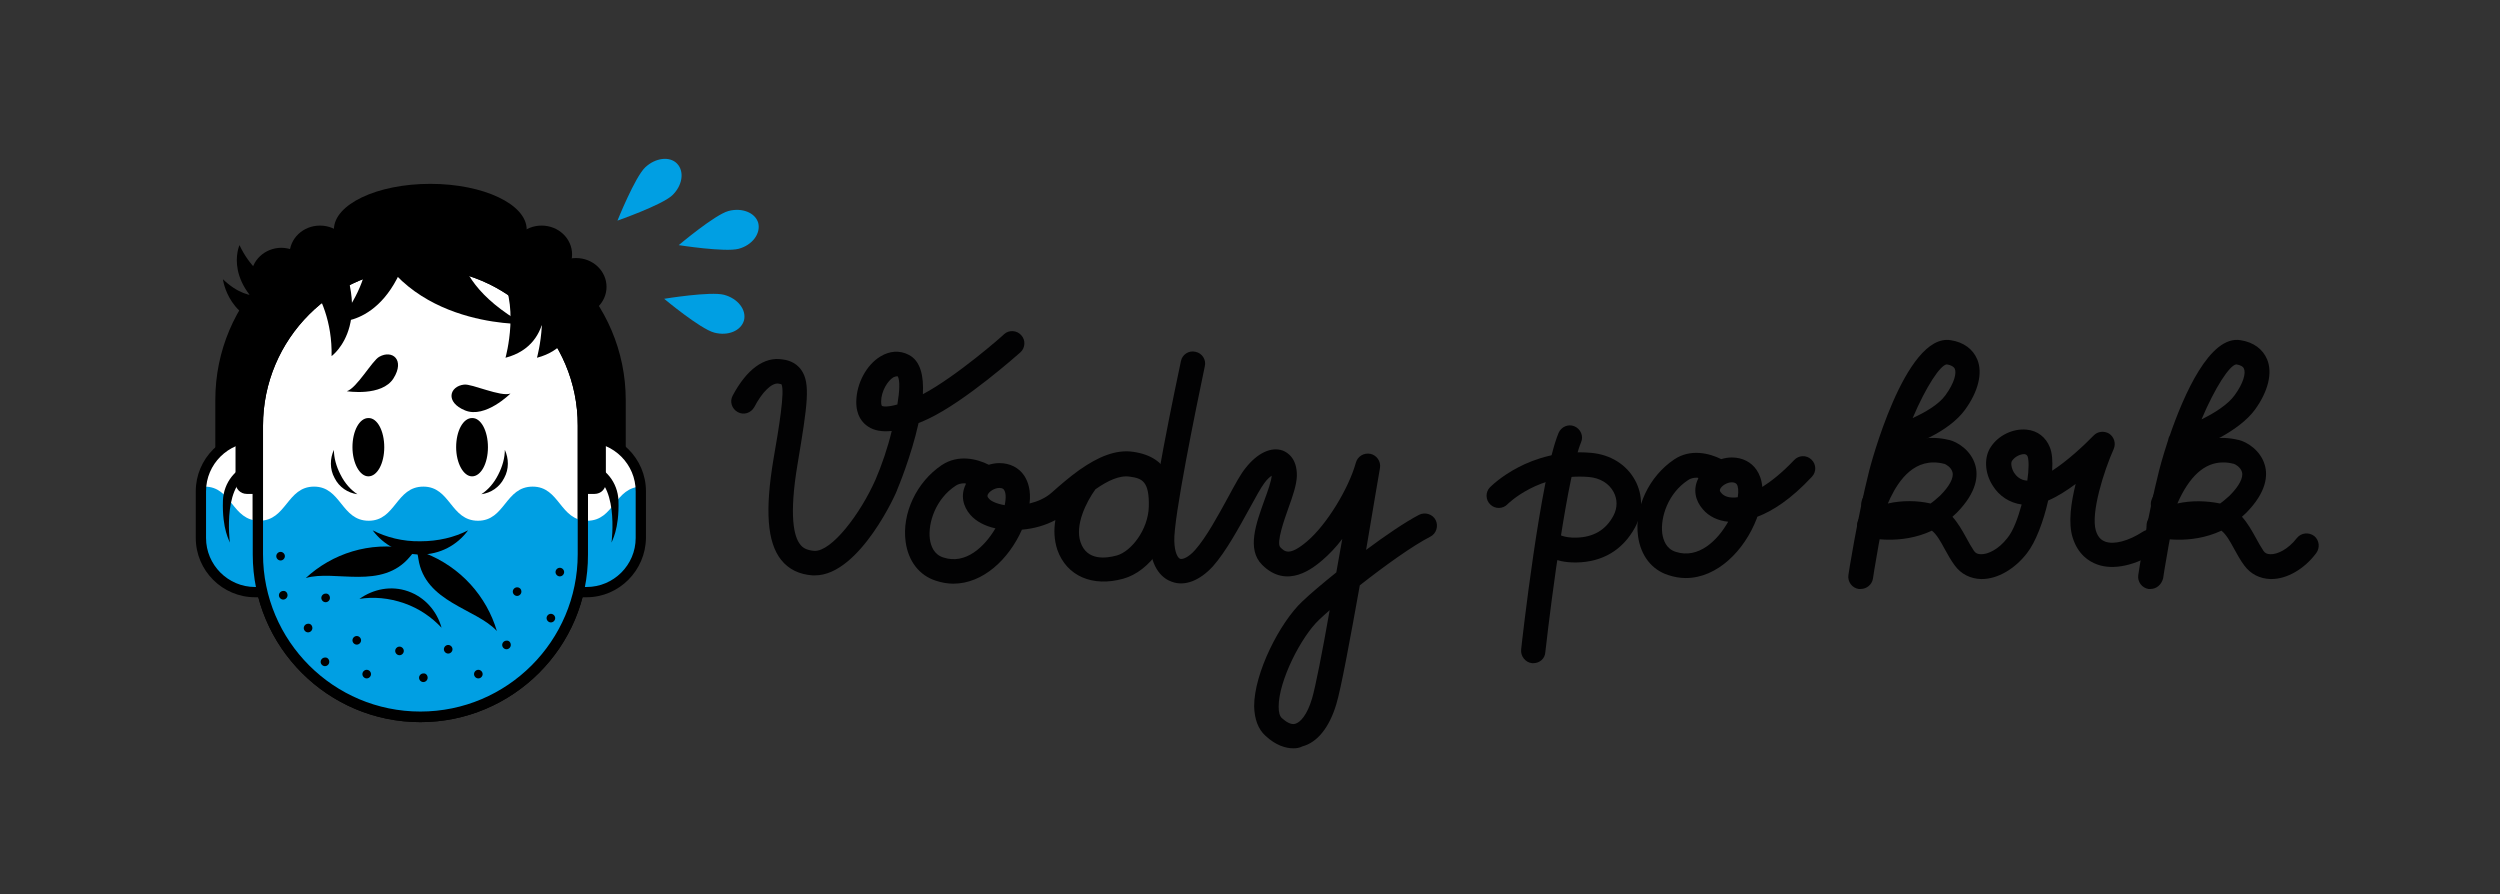 <?xml version="1.0" encoding="utf-8"?>
<!-- Generator: Adobe Illustrator 27.5.0, SVG Export Plug-In . SVG Version: 6.00 Build 0)  -->
<svg version="1.1" id="Vrstva_1" xmlns="http://www.w3.org/2000/svg" xmlns:xlink="http://www.w3.org/1999/xlink" x="0px" y="0px"
	 viewBox="0 0 754.7 269.9" style="enable-background:new 0 0 754.7 269.9;" xml:space="preserve">
<rect x="0" y="0" width="754.7" height="269.9" fill="#333333" stroke="none"/>
<style type="text/css">
	.st0{fill:#020203;}
	.st1{fill:#FFFFFF;}
	.st2{fill:#009FE3;}
</style>
<g>
	<g>
		<path class="st0" d="M246,173.7c-0.2,0-0.4,0-0.7,0c-4-0.3-7.2-1.8-9.5-4.7c-4.2-5.3-4.9-14.9-2.3-30.4c1.6-9.2,3.5-20.6,2.4-22.6
			c-0.1,0-0.3-0.1-0.9-0.2c-2-0.3-4.9,2.5-7.3,7.1c-1,1.8-3.2,2.5-5,1.5c-1.8-1-2.5-3.2-1.5-5c4.2-7.9,9.5-11.8,15-10.9
			c1,0.1,3.9,0.6,5.7,3.2c2.8,4,1.9,10.3-1.1,28.2c-2.7,16-1.1,22.2,0.8,24.5c0.6,0.8,1.7,1.7,4.2,1.9c5.2,0.3,13.9-11.1,18.5-21.5
			c1.9-4.4,3.7-9.7,4.9-14.7c-2.9,0.3-5.3-0.1-7.1-1.3c-1.7-1.1-3.7-3.3-3.6-7.7c0.1-5.4,3.1-11,7.3-13.5c2.8-1.7,5.8-1.9,8.5-0.5
			c3.6,1.8,4.6,6.4,4.3,11.9c10.2-5.4,24.4-17.9,24.5-18.1c1.5-1.4,3.9-1.2,5.2,0.3c1.4,1.5,1.2,3.9-0.3,5.2
			c-0.7,0.6-16.5,14.7-27.7,20c-1,0.5-2,0.9-3,1.3c-2.2,10-6.3,19.8-6.4,20C271,148,259.6,173.7,246,173.7z M270.7,113.6
			c-0.2,0-0.5,0.1-1,0.3c-1.7,1-3.7,4.2-3.7,7.3c0,1,0.2,1.3,0.2,1.3c0.2,0.2,1.6,0.5,4.7-0.4c0.7-4.1,0.8-7.4,0.1-8.5
			C270.9,113.6,270.8,113.6,270.7,113.6z"/>
	</g>
	<g>
		<path class="st0" d="M287.8,176.2c-1.7,0-3.5-0.3-5.3-0.9c-5-1.6-8.3-5.9-9.1-11.7c-1.2-8.6,3.3-18.1,10.9-23.2
			c5-3.3,10.6-1.9,14.2-0.1c1-0.3,2.1-0.5,3.2-0.5c3.2,0,5.9,1.4,7.5,3.8c1.1,1.7,2.1,4.4,1.6,8.4c2.4-0.6,4.8-1.6,6.7-3.3
			c2.7-2.4,5.5-4.8,8.3-6.8c0.1-0.1,0.2-0.1,0.3-0.2c5.3-3.7,10.7-6.1,16-5.3c11.1,1.6,12.3,9.8,12.1,16.7
			c-0.3,9.7-7.1,19.4-15.1,21.6c-9.3,2.6-17.1-0.8-19.9-8.7c-1-3-1.1-6.1-0.6-9c-3,1.6-6.5,2.6-10.1,2.9
			C304.5,168.9,296.7,176.2,287.8,176.2z M291.1,145.9c-0.9,0-1.9,0.2-2.7,0.8c-5.9,3.9-8.3,11.1-7.7,16c0.3,2.1,1.2,4.7,4.1,5.6
			c6.7,2.2,12.4-3.2,15.7-8.8c-3.2-0.7-5.8-2.1-7.5-4c-2.4-2.7-3-6.1-1.5-9.2c0-0.1,0.1-0.2,0.1-0.3
			C291.4,145.9,291.2,145.9,291.1,145.9z M330.7,147.7c-2.7,3.7-6.3,10.8-4.5,16c1.9,5.6,7.6,4.9,10.9,4c4.4-1.2,9.5-7.8,9.7-14.7
			c0.2-7.7-2-8.6-5.7-9.1C338,143.4,334.4,145.1,330.7,147.7z M301.7,147.3c-1.5,0-3.1,1.1-3.5,2c-0.1,0.3-0.3,0.6,0.4,1.3
			c0.6,0.7,2.3,1.5,4.7,1.9c0.5-2.4,0.3-3.9-0.2-4.6C303,147.7,302.7,147.3,301.7,147.3z"/>
	</g>
	<g>
		<path class="st0" d="M508.9,174.5c-1.7,0-3.5-0.3-5.3-0.9c-5-1.6-8.3-5.9-9.1-11.7c-1.2-8.6,3.3-18.1,10.9-23.2
			c4.9-3.3,10.6-1.9,14.2-0.1c1-0.3,2.1-0.5,3.2-0.5c3.2,0,5.9,1.4,7.5,3.8c0.8,1.2,1.5,2.8,1.7,5.1c2.7-1.7,5.9-4.2,9.6-8.1
			c1.4-1.5,3.7-1.6,5.2-0.2c1.5,1.4,1.6,3.7,0.2,5.2c-6.4,6.9-12,10.4-16.5,12.1c-0.1,0.2-0.1,0.4-0.2,0.6
			C526.6,166.2,518.4,174.5,508.9,174.5z M512.2,144.2c-0.9,0-1.9,0.2-2.7,0.8c-5.9,3.9-8.3,11.1-7.7,16c0.3,2.1,1.2,4.7,4.1,5.6
			c6.8,2.2,12.6-3.4,15.8-9.1c-3.1-0.3-5.8-1.6-7.6-3.7c-2.4-2.7-3-6.1-1.5-9.2c0-0.1,0.1-0.2,0.1-0.3
			C512.5,144.2,512.4,144.2,512.2,144.2z M522.8,145.6c-1.5,0-3.1,1.1-3.5,2c-0.1,0.3-0.3,0.6,0.4,1.3c0.7,0.8,1.9,1.3,3.5,1.3
			c0.4,0,0.8,0,1.4-0.1c0.3-2,0.1-3.3-0.3-3.9C524.1,146,523.8,145.6,522.8,145.6z"/>
	</g>
	<g>
		<path class="st0" d="M390.4,225.9c-2.3,0-5.3-0.9-8.4-3.8c-2.2-2-3.3-5-3.4-8.9c0-10.1,7.8-25.3,14.5-31.6
			c2.5-2.4,6.2-5.5,10.3-8.8c0.6-3.4,1.2-6.8,1.8-10.1c-1.9,2.5-4,4.7-6,6.4c-2.6,2.2-10.6,9-18.2,1.4c-4.7-4.7-1.8-12.5,0.7-19.5
			c1-2.7,2.1-5.8,2.2-7.4c-0.6,0.4-1.4,1.1-2.2,2.2c-1,1.3-2.7,4.4-4.5,7.7c-3.2,5.8-7.1,13-11,17.4c-4,4.4-8.6,6.2-12.5,4.7
			c-2.3-0.8-6.3-3.5-6.6-12c-0.3-8.9,8.4-49.9,9.4-54.6c0.4-2,2.4-3.3,4.4-2.8c2,0.4,3.3,2.4,2.8,4.4c-2.6,12.4-9.5,46-9.2,52.8
			c0.1,3.5,1.1,5.1,1.8,5.3c0.6,0.2,2.4-0.3,4.5-2.7c3.3-3.7,7-10.5,10-16c2.1-3.9,3.8-7,5.2-8.7c3.6-4.6,7.8-6.5,11.2-5.3
			c1.3,0.5,4.4,2.2,4.3,7.7c-0.1,2.8-1.3,6.2-2.6,9.8c-1.1,3.1-3.7,10.4-2.4,11.7c1.3,1.3,2.7,2.8,8.1-1.8
			c5.8-4.9,12.5-15.8,14.7-23.7c0.5-1.9,2.4-3.1,4.4-2.7c1.9,0.4,3.2,2.3,2.9,4.2c-0.2,1-2,11.8-4.2,24.8c5.9-4.4,11.8-8.4,16-10.6
			c1.8-0.9,4.1-0.2,5,1.6c0.9,1.8,0.2,4.1-1.6,5c-5.3,2.7-13.8,8.8-21.3,14.7c-2.8,15.6-5.7,31.4-7.1,35.9
			c-2.1,7-5.7,11.5-10.2,12.7C392.2,225.8,391.4,225.9,390.4,225.9z M401.4,184.2c-1.2,1.1-2.3,2-3.2,2.9
			c-5.4,5.1-12.2,18.4-12.2,26.2c0,1.7,0.3,2.9,1,3.5c1.1,1,2.7,2.1,4,1.7c1.5-0.4,3.6-2.6,5.1-7.7
			C397.1,207.4,399.2,196.8,401.4,184.2z"/>
	</g>
	<g>
		<path class="st0" d="M475.5,169.8c-6.3,0-9.5-2.5-9.9-2.8l4.7-5.8l-0.1-0.1c0.1,0.1,1.8,1.3,5.6,1.2c5.2-0.1,9-2.3,11.3-6.7
			c1.2-2.3,1.2-4.9,0-7.1c-1.4-2.6-4.1-4.2-7.4-4.5c-15.1-1.3-24.5,8.1-24.6,8.2c-1.4,1.5-3.8,1.5-5.2,0.1c-1.5-1.4-1.5-3.8-0.1-5.2
			c0.5-0.5,11.9-12,30.5-10.4c5.8,0.5,10.7,3.5,13.3,8.3c2.4,4.4,2.4,9.7,0,14.2c-3.7,6.8-9.8,10.5-17.8,10.6
			C475.7,169.8,475.6,169.8,475.5,169.8z"/>
	</g>
	<g>
		<path class="st0" d="M462.9,200.2c-0.1,0-0.3,0-0.4,0c-2-0.2-3.5-2.1-3.3-4.1c0.2-2.1,5.9-52.5,11.3-65.4c0.8-1.9,3-2.8,4.8-2
			c1.9,0.8,2.8,3,2,4.8c-4,9.6-8.8,45.7-10.8,63.4C466.4,198.8,464.8,200.2,462.9,200.2z"/>
	</g>
	<g>
		<path class="st0" d="M561.7,177.8c-0.2,0-0.4,0-0.6,0c-2-0.3-3.4-2.2-3.1-4.2c0-0.2,2.6-16.9,6.3-31.6
			c0.1-0.4,10.7-41.6,24.6-39.3c3.9,0.6,6.7,2.7,8,5.8c1.7,4.1,0.3,9.7-3.7,15.2c-5.1,7-16.1,10.8-19.3,11.8
			c-0.9,2.7-1.7,5.4-2.4,8.3c-3.6,14.3-6.1,30.8-6.1,30.9C565.1,176.5,563.5,177.8,561.7,177.8z M587.7,110
			c-2,0.2-6.3,6.8-10.3,16.2c3.7-1.7,7.8-4,9.9-6.9c2.7-3.7,3.4-6.7,2.8-8C589.8,110.7,589,110.2,587.7,110z"/>
	</g>
	<g>
		<path class="st0" d="M598.3,174.8c-0.1,0-0.2,0-0.3,0c-3.2-0.1-6-1.5-7.9-4.1c-1.2-1.6-2.1-3.3-3-4.9c-1.4-2.6-2.5-4.5-3.9-5.6
			c-9.6,4.5-19.2,2.1-19.8,2c-1.3-0.3-2.3-1.4-2.7-2.7c-0.3-1.3,0.1-2.7,1.1-3.6c0.4-0.4,0.8-0.7,1.2-1c-1-1-1.4-2.6-0.9-4
			c5.7-14.4,15-20.8,26.2-18.1l0.1,0c2.5,0.6,6.6,3.1,7.9,7.6c0.9,3.1,0.6,8.1-5.6,14.4c-0.4,0.4-0.9,0.8-1.3,1.2
			c1.7,1.9,3,4.2,4.1,6.2c0.8,1.5,1.6,2.9,2.4,4.1c0.5,0.7,1.1,1,2.1,1c2,0.1,5.3-1.4,8-4.9c1.8-2.2,3.2-6.1,4.3-10.1
			c-3.6-0.5-6.8-2.5-8.8-5.8c-2.4-3.8-2.6-8.5-0.5-11.6c2.3-3.5,6.7-5.6,10.8-5.2c3.3,0.3,5.8,2.3,7,5.3c0.7,1.7,0.9,4.2,0.7,7.1
			c4.5-2.9,9.5-7.5,12.5-10.6c1.2-1.3,3.2-1.5,4.7-0.6c1.5,1,2.1,2.9,1.4,4.6c-3,6.7-7,19.4-5.4,24.7c0.7,2.3,2,3,2.8,3.3
			c2.7,1,7.1-0.2,11.4-3c1.7-1.1,4-0.7,5.1,1c1.1,1.7,0.7,4-1,5.1c-6.3,4.1-13,5.6-17.9,3.8c-2.5-0.9-5.8-3-7.4-8.1
			c-1.4-4.4-0.5-10.6,0.9-16.2c-2.7,2-5.5,3.8-8.3,5c-1.4,6.3-3.8,12.6-6.4,15.9C608.2,171.8,603,174.8,598.3,174.8z M583.7,139.6
			c-7.8,0-11.9,8-13.8,12.4c4.3-1,9.1-0.9,12.9,0c1-0.7,1.9-1.5,2.9-2.4c2.8-2.8,4.2-5.4,3.7-7.1c-0.4-1.5-2.1-2.4-2.5-2.5l-0.1,0
			C585.7,139.7,584.6,139.6,583.7,139.6z M611,137.1c-1.1,0-2.7,0.7-3.6,2c-0.4,0.5-0.3,2.1,0.6,3.6c0.6,0.9,1.8,2.3,4,2.4
			c0.5-3.4,0.5-6.2,0.1-7.3c-0.2-0.4-0.4-0.6-0.9-0.7C611.1,137.1,611,137.1,611,137.1z"/>
	</g>
	<g>
		<path class="st0" d="M649.2,177.8c-0.2,0-0.4,0-0.6,0c-2-0.3-3.4-2.2-3.1-4.2c0-0.2,2.6-16.9,6.3-31.6c0-0.1,1-3.9,2.7-9.1
			c0.1-0.5,0.2-0.9,0.5-1.4c4.2-12.2,12.1-30.4,21.4-28.8c3.9,0.6,6.7,2.7,8,5.8c1.7,4.1,0.3,9.7-3.7,15.2
			c-4.7,6.4-15.2,10.9-19.5,12.5c-0.8,2.4-1.5,4.9-2.1,7.5c-3.6,14.3-6.1,30.8-6.1,30.9C652.5,176.5,651,177.8,649.2,177.8z
			 M675.1,110c-2,0.2-6.4,6.9-10.5,16.6c3.9-1.9,8-4.5,10-7.3c2.7-3.7,3.4-6.7,2.8-8C677.2,110.7,676.4,110.2,675.1,110z"/>
	</g>
	<g>
		<path class="st0" d="M685.7,174.8c-0.1,0-0.2,0-0.3,0c-3.2-0.1-6-1.5-7.9-4.1c-1.2-1.6-2.1-3.3-3-4.9c-1.4-2.6-2.5-4.5-3.9-5.6
			c-9.6,4.5-19.2,2.1-19.8,2c-1.3-0.3-2.3-1.4-2.7-2.7c-0.3-1.3,0.1-2.7,1.1-3.6c0.4-0.4,0.8-0.7,1.2-1c-1-1-1.4-2.6-0.9-4
			c5.7-14.4,15-20.8,26.2-18.1l0.1,0c2.5,0.6,6.6,3.1,7.9,7.6c0.9,3.1,0.6,8.1-5.6,14.4c-0.4,0.4-0.9,0.8-1.3,1.2
			c1.7,1.9,3,4.2,4.1,6.2c0.8,1.5,1.6,2.9,2.4,4.1c0.5,0.7,1.1,1,2.1,1c2,0.1,5.3-1.4,8-4.9c1.3-1.6,3.6-1.8,5.2-0.6
			c1.6,1.3,1.8,3.6,0.6,5.2C695.6,171.8,690.4,174.8,685.7,174.8z M671.1,139.6c-5.6,0-10.2,4.2-13.8,12.4c4.3-1,9.1-0.8,12.9,0
			c1-0.7,1.9-1.5,2.9-2.4c2.8-2.8,4.2-5.4,3.7-7.1c-0.4-1.5-2.1-2.4-2.5-2.5l-0.1,0C673.1,139.7,672.1,139.6,671.1,139.6z"/>
	</g>
</g>
<g>
	<path d="M90.7,120.7c0-15.6,12.7-28.4,28.4-28.4h15.7c15.6,0,28.4,12.7,28.4,28.4v36.2c8.6-0.2,17.1-0.4,25.7-0.7v-35.4
		c0-29.8-24.3-54.1-54.1-54.1h-15.7C89.2,66.6,65,90.9,65,120.7v35.9c8.6,0.1,17.2,0.2,25.7,0.3V120.7z"/>
	<path class="st1" d="M79.2,178.7H77c-9,0-16.3-7.3-16.3-16.3v-14.1c0-9,7.3-16.3,16.3-16.3h2.3"/>
	<path class="st1" d="M174.8,178.7h2.3c9,0,16.3-7.3,16.3-16.3v-14.1c0-9-7.3-16.3-16.3-16.3h-2.3"/>
	<path d="M126.9,218c-27.9,0-50.6-22.7-50.6-50.6v-38.8c0-27.9,22.7-50.6,50.6-50.6s50.6,22.7,50.6,50.6v38.8
		C177.6,195.3,154.8,218,126.9,218 M126.9,81c-26.2,0-47.5,21.3-47.5,47.5v38.8c0,26.2,21.3,47.5,47.5,47.5s47.5-21.3,47.5-47.5
		v-38.8C174.5,102.3,153.1,81,126.9,81"/>
	<path class="st1" d="M126.9,81c-26.2,0-47.5,21.3-47.5,47.5v38.8c0,26.2,21.3,47.5,47.5,47.5s47.5-21.3,47.5-47.5v-38.8
		C174.5,102.3,153.1,81,126.9,81"/>
	<path class="st2" d="M194.1,150.5c-0.1-1.2-0.1-2.4-0.1-3.6c-0.1,0-0.1,0-0.2,0c-8.3,0-8.3,10.3-16.5,10.3
		c-8.3,0-8.3-10.3-16.5-10.3c-8.3,0-8.3,10.3-16.5,10.3c-8.3,0-8.3-10.3-16.5-10.3c-8.3,0-8.3,10.3-16.5,10.3
		c-8.3,0-8.3-10.3-16.5-10.3s-8.3,10.3-16.5,10.3c-8.3,0-8.3-10.3-16.5-10.3c-0.4,0-0.7,0-1,0.1c0.2,2.9,0.3,5.9,0.1,8.8
		c-0.3,3.9,0,7.8,1.2,11.6c0.9,3.1,2.2,5.3,4.3,7.1c1.3,1.2,2.9,2.3,4.5,3.1c0.6,0.3,1.4,0.6,2.1,0.8c-0.5-0.1,1.9,0,0.8,0.1
		c4.3-0.4,6.8,3,6.4,6.4c3.4,5.6,6.7,11.3,11.2,16.1c4.4,4.7,9.8,8.4,15.6,11.2c2.7,1.2,5.5,2.4,8.3,3.4c3.3,0.8,6.6,1.3,10.2,1.3
		c5.1-0.1,10.2-1.1,15.2-2.2c2.7-0.6,5.4-1.9,8.1-2.6c4.3-2.8,8.4-6.2,12.5-9.2c0.4-0.5,0.9-1,1.3-1.5c4.4-5.3,10.8-10.8,11.4-18
		c0.2-2.5,2.4-4.8,4.9-5.1c1.7-0.2,3.5-0.4,5.2-0.7c2.2-1,4.4-2,5.8-3.3c0.8-0.7,2-2.5,2.7-3.9c0.8-1.8,1.4-3.8,1.7-5.7
		C194.8,159.7,194.4,155.4,194.1,150.5"/>
	<path d="M112.5,160.1c3.3,4.4,8.5,7.3,14.4,7.3c5.9,0,11.1-2.8,14.4-7.3c-4.1,2.1-9,3.3-14.4,3.3
		C121.6,163.5,116.6,162.2,112.5,160.1"/>
	<path d="M145.3,149.2c2.9-0.4,5.5-2.1,6.9-4.9c1.5-2.7,1.4-5.9,0.2-8.5c0,2.4-0.7,5-2,7.5C149.1,145.9,147.3,147.9,145.3,149.2"/>
	<path d="M107.9,149.2c-2.9-0.4-5.5-2.1-6.9-4.9c-1.5-2.7-1.4-5.9-0.2-8.5c0,2.4,0.7,5,2,7.5C104.1,145.9,105.9,147.9,107.9,149.2"
		/>
	<path d="M92.3,174.5c8.8-2.6,23,3.8,31.5-6.5c0.6-0.8,1.3-1.4,1.9-1.9c-0.8-0.2-1.6-0.4-2.5-0.5
		C111.6,163.4,100.3,167.1,92.3,174.5"/>
	<path d="M150,190.5c-6.2-6.8-21.7-8.6-23.7-21.8c-0.1-1-0.4-1.9-0.6-2.6c0.8,0.2,1.6,0.5,2.4,0.8
		C139.2,171.2,146.9,180.1,150,190.5"/>
	<path d="M133.3,189.5c-1.4-5-5-9.2-10.1-11c-5.1-1.8-10.5-0.7-14.7,2.3c4.2-0.7,8.9-0.3,13.5,1.3
		C126.6,183.7,130.4,186.4,133.3,189.5"/>
	<path d="M116,135c0,4.9-2.1,8.8-4.8,8.8c-2.6,0-4.8-4-4.8-8.8c0-4.9,2.1-8.8,4.8-8.8C113.9,126.1,116,130.1,116,135"/>
	<path d="M147.3,135c0,4.9-2.1,8.8-4.8,8.8c-2.6,0-4.8-4-4.8-8.8c0-4.9,2.1-8.8,4.8-8.8C145.2,126.1,147.3,130.1,147.3,135"/>
	<path d="M104.7,118.1c0,0,10.6,1.7,14.1-3.9c3.5-5.6-0.4-8.7-4.3-6.5C112.4,108.8,107.7,117.2,104.7,118.1"/>
	<path d="M154.1,118.8c0,0-7.6,7.6-13.7,5.1c-6.1-2.5-4.7-7.3-0.3-7.8C142.4,115.8,151.2,119.9,154.1,118.8"/>
	<path d="M126.9,218c-27.9,0-50.6-22.7-50.6-50.6v-38.8c0-27.9,22.7-50.6,50.6-50.6s50.6,22.7,50.6,50.6v38.8
		C177.6,195.3,154.8,218,126.9,218 M126.9,81c-26.2,0-47.5,21.3-47.5,47.5v38.8c0,26.2,21.3,47.5,47.5,47.5s47.5-21.3,47.5-47.5
		v-38.8C174.5,102.3,153.1,81,126.9,81"/>
	<path d="M69.4,163.8c0-0.3-2.4-3.9-2.1-12.7c0.2-5.4,3.9-10.2,9.2-11.3l0.6,3C66.8,144.3,69.4,163.8,69.4,163.8"/>
	<path d="M184.6,163.8c0-0.3,2.4-3.9,2.1-12.7c-0.2-5.4-3.9-10.2-9.2-11.3l-0.6,3C187.2,144.3,184.6,163.8,184.6,163.8"/>
	<path d="M79.2,180.3H77c-9.8,0-17.9-8-17.9-17.9v-14.1c0-9.8,8-17.9,17.9-17.9h2.3v3.1H77c-8.1,0-14.8,6.6-14.8,14.8v14.1
		c0,8.1,6.6,14.8,14.8,14.8h2.3V180.3z"/>
	<path d="M177.1,180.3h-2.3v-3.1h2.3c8.1,0,14.8-6.6,14.8-14.8v-14.1c0-8.1-6.6-14.8-14.8-14.8h-2.3v-3.1h2.3
		c9.8,0,17.9,8,17.9,17.9v14.1C194.9,172.2,186.9,180.3,177.1,180.3"/>
	<path d="M176.1,149.1h3.4c1.9,0,3.4-1.5,3.4-3.4v-24.5h-6.8V149.1z"/>
	<path d="M77.9,149.1h-3.4c-1.9,0-3.4-1.5-3.4-3.4v-24.5h6.8V149.1z"/>
	<path d="M158,97.8c0,0-38.8,1.1-48-31.8l30.1-0.7C140.1,65.2,130.4,82,158,97.8"/>
	<path d="M102.2,97.1c0,0,18.7,1.1,23.1-31.8l-14.5-0.7C110.9,64.5,115.5,81.3,102.2,97.1"/>
	<path d="M100.1,107.5c0,0,15.2-10.9-2.1-39.3l-11.7,8.6C86.3,76.8,100.5,86.9,100.1,107.5"/>
	<path d="M72.3,74c0,0-5.7,12.4,13.1,23.4l4.4-9.6C89.8,87.8,78.3,86.8,72.3,74"/>
	<path d="M67.3,84.3c0,0,1.6,13.5,17.2,14.3l-1.3-10.5C83.2,88.1,76,92.7,67.3,84.3"/>
	<path d="M159,69.3c0,7.6-13,13.8-29.1,13.8c-16.1,0-29.1-6.2-29.1-13.8s13-13.8,29.1-13.8C146,55.5,159,61.7,159,69.3"/>
	<path d="M172.7,76.8c0,4.8-4.1,8.7-9.2,8.7s-9.2-3.9-9.2-8.7s4.1-8.7,9.2-8.7S172.7,72,172.7,76.8"/>
	<path d="M105.8,76.8c0,4.8-4.1,8.7-9.2,8.7s-9.2-3.9-9.2-8.7s4.1-8.7,9.2-8.7S105.8,72,105.8,76.8"/>
	<path d="M94.2,83.5c0,4.8-4.1,8.7-9.2,8.7c-5.1,0-9.2-3.9-9.2-8.7s4.1-8.7,9.2-8.7C90.1,74.9,94.2,78.8,94.2,83.5"/>
	<path d="M183.1,86.6c0,4.8-4.1,8.7-9.2,8.7s-9.2-3.9-9.2-8.7s4.1-8.7,9.2-8.7S183.1,81.8,183.1,86.6"/>
	<path d="M122.7,70.9c0,5.6-4.9,10.2-10.9,10.2c-6,0-10.9-4.6-10.9-10.2c0-5.6,4.9-10.2,10.9-10.2C117.8,60.6,122.7,65.2,122.7,70.9
		"/>
	<path d="M140.5,68.7c0,5.6-4.9,10.2-10.9,10.2c-6,0-10.9-4.6-10.9-10.2c0-5.6,4.9-10.2,10.9-10.2C135.7,58.5,140.5,63,140.5,68.7"
		/>
	<path d="M152.6,108c0,0,4.7-16.8-2.4-26.4l14,4.7C164.1,86.3,168.2,103.9,152.6,108"/>
	<path d="M162.1,108c0,0,4.7-16.8-2.4-26.4l14,4.7C173.6,86.3,177.7,103.9,162.1,108"/>
	<path d="M94.3,189.6c0,0.7-0.6,1.3-1.3,1.3c-0.7,0-1.3-0.6-1.3-1.3c0-0.7,0.6-1.3,1.3-1.3C93.7,188.2,94.3,188.8,94.3,189.6"/>
	<path d="M99.4,199.8c0,0.7-0.6,1.3-1.3,1.3c-0.7,0-1.3-0.6-1.3-1.3c0-0.7,0.6-1.3,1.3-1.3C98.8,198.4,99.4,199,99.4,199.8"/>
	<path d="M112,203.5c0,0.7-0.6,1.3-1.3,1.3c-0.7,0-1.3-0.6-1.3-1.3c0-0.7,0.6-1.3,1.3-1.3C111.4,202.2,112,202.8,112,203.5"/>
	<path d="M121.9,196.5c0,0.7-0.6,1.3-1.3,1.3c-0.7,0-1.3-0.6-1.3-1.3c0-0.7,0.6-1.3,1.3-1.3C121.3,195.2,121.9,195.8,121.9,196.5"/>
	<path d="M129.1,204.6c0,0.7-0.6,1.3-1.3,1.3c-0.7,0-1.3-0.6-1.3-1.3c0-0.7,0.6-1.3,1.3-1.3C128.5,203.2,129.1,203.8,129.1,204.6"/>
	<path d="M136.6,196c0,0.7-0.6,1.3-1.3,1.3c-0.7,0-1.3-0.6-1.3-1.3c0-0.7,0.6-1.3,1.3-1.3C136,194.7,136.6,195.3,136.6,196"/>
	<path d="M145.7,203.5c0,0.7-0.6,1.3-1.3,1.3c-0.7,0-1.3-0.6-1.3-1.3c0-0.7,0.6-1.3,1.3-1.3C145.1,202.2,145.7,202.8,145.7,203.5"/>
	<path d="M154.2,194.7c0,0.7-0.6,1.3-1.3,1.3c-0.7,0-1.3-0.6-1.3-1.3c0-0.7,0.6-1.3,1.3-1.3C153.6,193.3,154.2,193.9,154.2,194.7"/>
	<path d="M167.6,186.6c0,0.7-0.6,1.3-1.3,1.3c-0.7,0-1.3-0.6-1.3-1.3c0-0.7,0.6-1.3,1.3-1.3C167,185.3,167.6,185.9,167.6,186.6"/>
	<path d="M86.8,179.7c0,0.7-0.6,1.3-1.3,1.3c-0.7,0-1.3-0.6-1.3-1.3c0-0.7,0.6-1.3,1.3-1.3C86.2,178.3,86.8,178.9,86.8,179.7"/>
	<path d="M170.3,172.7c0,0.7-0.6,1.3-1.3,1.3c-0.7,0-1.3-0.6-1.3-1.3c0-0.7,0.6-1.3,1.3-1.3C169.7,171.4,170.3,172,170.3,172.7"/>
	<path d="M157.4,178.6c0,0.7-0.6,1.3-1.3,1.3c-0.7,0-1.3-0.6-1.3-1.3s0.6-1.3,1.3-1.3C156.9,177.3,157.4,177.9,157.4,178.6"/>
	<path d="M99.6,180.5c0,0.7-0.6,1.3-1.3,1.3c-0.7,0-1.3-0.6-1.3-1.3c0-0.7,0.6-1.3,1.3-1.3C99,179.1,99.6,179.7,99.6,180.5"/>
	<path d="M86,167.9c0,0.7-0.6,1.3-1.3,1.3c-0.7,0-1.3-0.6-1.3-1.3c0-0.7,0.6-1.3,1.3-1.3C85.4,166.6,86,167.2,86,167.9"/>
	<path d="M109,193.3c0,0.7-0.6,1.3-1.3,1.3c-0.7,0-1.3-0.6-1.3-1.3c0-0.7,0.6-1.3,1.3-1.3C108.4,192,109,192.6,109,193.3"/>
	<path class="st2" d="M194.8,50.5c-3.1,2.9-8.4,16.1-8.4,16.1s13.4-4.7,16.5-7.6c3.1-2.9,3.8-7.2,1.5-9.6
		C202.2,47.1,197.9,47.6,194.8,50.5"/>
	<path class="st2" d="M219.9,63.7c-4.1,1.1-15,10.3-15,10.3s14,2.2,18.1,1.1c4.1-1.1,6.7-4.6,5.9-7.8C228,64.2,224,62.6,219.9,63.7"
		/>
	<path class="st2" d="M218.6,89c-4.1-1.1-18.1,1.2-18.1,1.2s10.9,9.1,15.1,10.2c4.1,1.1,8.1-0.5,9-3.7
		C225.4,93.5,222.7,90.1,218.6,89"/>
</g>
</svg>
